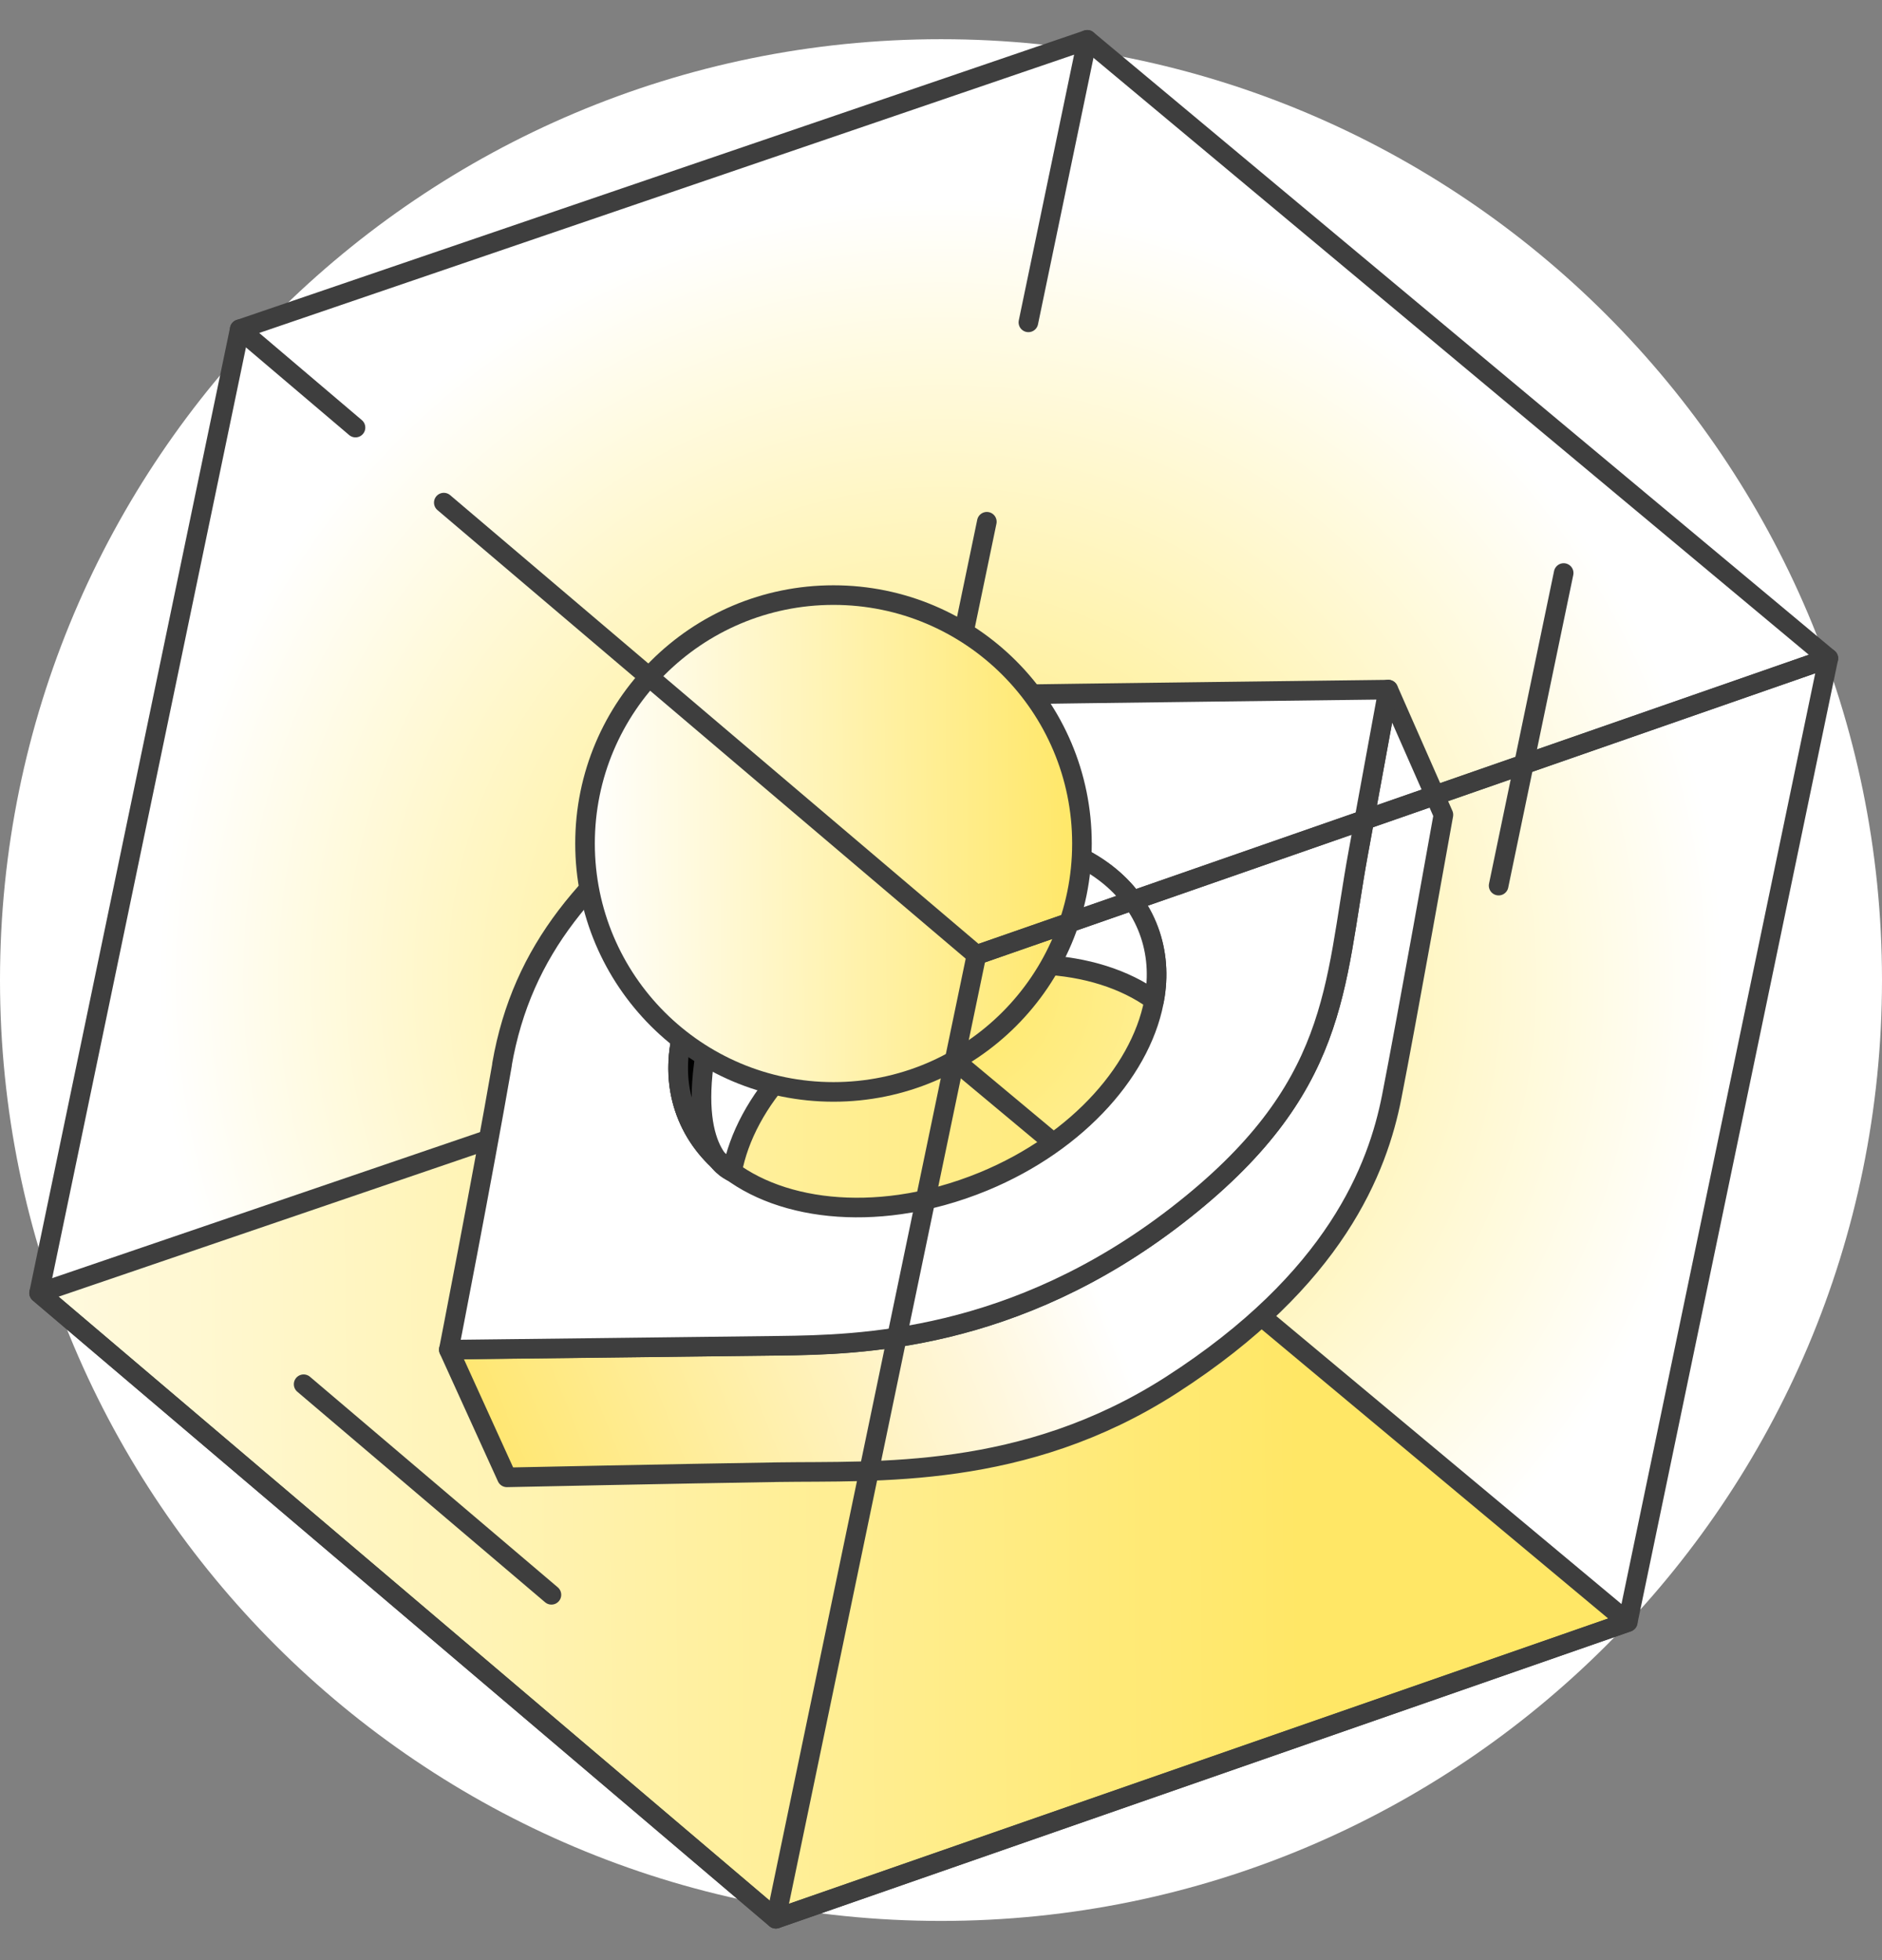 <svg width="48" height="50" viewBox="0 0 48 50" fill="none" xmlns="http://www.w3.org/2000/svg">
<rect x="0" y="0" width="48" height="50" fill="#808080" stroke="none"/>
<g style="mix-blend-mode:multiply">
<path d="M24 49C10.745 49 0 38.255 0 25C0 11.745 10.745 1 24 1C37.255 1 48 11.745 48 25C48 38.255 37.255 49 24 49Z" fill="url(#paint0_radial_5339_32381)"/>
</g>
<path d="M25.169 13.309L22.612 25.6" stroke="#3E3E3E" stroke-width="0.5" stroke-linecap="round" stroke-linejoin="round"/>
<path d="M27.729 1.016L26.229 8.223" stroke="#3E3E3E" stroke-width="0.5" stroke-linecap="round" stroke-linejoin="round"/>
<path d="M41.515 41.376L22.612 25.602L0.997 32.982L19.788 48.944L41.515 41.376Z" fill="url(#paint1_linear_5339_32381)" stroke="#3E3E3E" stroke-width="0.5" stroke-linecap="round" stroke-linejoin="round"/>
<path d="M7.744 35.31L14.064 40.681" stroke="#3E3E3E" stroke-width="0.5" stroke-linecap="round" stroke-linejoin="round"/>
<path d="M19.787 48.944L0.997 32.982L6.114 8.398" stroke="#3E3E3E" stroke-width="0.5" stroke-linecap="round" stroke-linejoin="round"/>
<path d="M11.447 34.428L12.928 37.685C12.928 37.685 17.334 37.592 19.842 37.553C22.349 37.515 26.107 37.751 29.873 35.331C34.075 32.628 35.138 29.797 35.495 27.981C35.853 26.165 36.814 20.784 36.814 20.784L35.408 17.59C35.383 17.716 35.265 18.373 34.647 21.738C34.012 25.187 34.185 27.775 30.024 31C25.863 34.222 21.904 34.301 19.886 34.326C18.02 34.351 12.305 34.414 11.447 34.425V34.428Z" fill="url(#paint2_linear_5339_32381)" stroke="#3E3E3E" stroke-width="0.5" stroke-linecap="round" stroke-linejoin="round"/>
<path d="M12.802 27.156C13.318 24.187 15.038 22.3 17.702 20.325C20.367 18.35 23.957 17.746 25.38 17.721C26.802 17.696 35.405 17.592 35.405 17.592C35.381 17.718 35.262 18.375 34.644 21.739C34.01 25.189 34.183 27.777 30.022 31.002C25.86 34.224 21.902 34.303 19.883 34.328C18.018 34.353 12.412 34.416 11.558 34.427C11.486 34.427 11.448 34.427 11.448 34.427C11.448 34.427 12.288 30.128 12.805 27.159L12.802 27.156ZM17.535 28.474C18.263 30.235 20.479 31.076 22.957 30.724C23.655 30.625 24.374 30.43 25.088 30.136C27.527 29.128 29.187 27.225 29.459 25.384C29.549 24.78 29.489 24.184 29.258 23.627C28.324 21.369 24.943 20.624 21.707 21.965C18.469 23.305 16.604 26.219 17.538 28.477L17.535 28.474Z" fill="white" stroke="#3E3E3E" stroke-width="0.5" stroke-linecap="round" stroke-linejoin="round"/>
<path d="M21.706 21.966C24.942 20.625 28.323 21.369 29.257 23.627C29.488 24.185 29.549 24.781 29.458 25.385C29.452 25.429 29.444 25.47 29.436 25.514C27.936 24.429 25.439 24.267 23.022 25.267C20.643 26.25 19.004 28.088 18.671 29.89C18.163 29.522 17.77 29.047 17.534 28.475C16.6 26.22 18.468 23.303 21.704 21.963L21.706 21.966Z" fill="white" stroke="#3E3E3E" stroke-width="0.5" stroke-linecap="round" stroke-linejoin="round"/>
<path d="M17.538 28.476C16.648 26.325 18.302 23.576 21.263 22.164C21.263 22.164 18.489 23.705 17.983 26.919C17.571 29.536 18.678 29.891 18.678 29.891C18.17 29.523 17.777 29.047 17.541 28.476H17.538Z" fill="black" stroke="#3E3E3E" stroke-width="0.5" stroke-linecap="round" stroke-linejoin="round"/>
<path d="M21.258 27.853C17.758 27.853 14.921 25.016 14.921 21.517C14.921 18.017 17.758 15.18 21.258 15.18C24.758 15.18 27.595 18.017 27.595 21.517C27.595 25.016 24.758 27.853 21.258 27.853Z" fill="url(#paint3_linear_5339_32381)" stroke="#3E3E3E" stroke-width="0.5" stroke-linecap="round" stroke-linejoin="round"/>
<path d="M19.788 48.944L41.515 41.377L46.632 16.793L24.905 24.36L19.788 48.944Z" stroke="#3E3E3E" stroke-width="0.5" stroke-linecap="round" stroke-linejoin="round"/>
<path d="M11.319 12.821L20.238 20.397L24.905 24.36L46.632 16.793L27.729 1.016L6.114 8.399L9.067 10.907" stroke="#3E3E3E" stroke-width="0.5" stroke-linecap="round" stroke-linejoin="round"/>
<path d="M39.881 14.617L38.222 22.591" stroke="#3E3E3E" stroke-width="0.5" stroke-linecap="round" stroke-linejoin="round"/>
<defs>
<radialGradient id="paint0_radial_5339_32381" cx="0" cy="0" r="1" gradientUnits="userSpaceOnUse" gradientTransform="translate(24 25) rotate(180) scale(28.577)">
<stop stop-color="#FFE866"/>
<stop offset="0.698" stop-color="white"/>
</radialGradient>
<linearGradient id="paint1_linear_5339_32381" x1="-7.034" y1="37.226" x2="33.093" y2="36.876" gradientUnits="userSpaceOnUse">
<stop stop-color="white"/>
<stop offset="1" stop-color="#FFE766"/>
</linearGradient>
<linearGradient id="paint2_linear_5339_32381" x1="26.475" y1="29.016" x2="10.454" y2="35.446" gradientUnits="userSpaceOnUse">
<stop stop-color="white"/>
<stop offset="0.2" stop-color="#FFF7DD"/>
<stop offset="0.99" stop-color="#FFE566"/>
</linearGradient>
<linearGradient id="paint3_linear_5339_32381" x1="14.921" y1="21.561" x2="27.592" y2="21.452" gradientUnits="userSpaceOnUse">
<stop stop-color="white"/>
<stop offset="1" stop-color="#FFE766"/>
</linearGradient>
</defs>
</svg>
